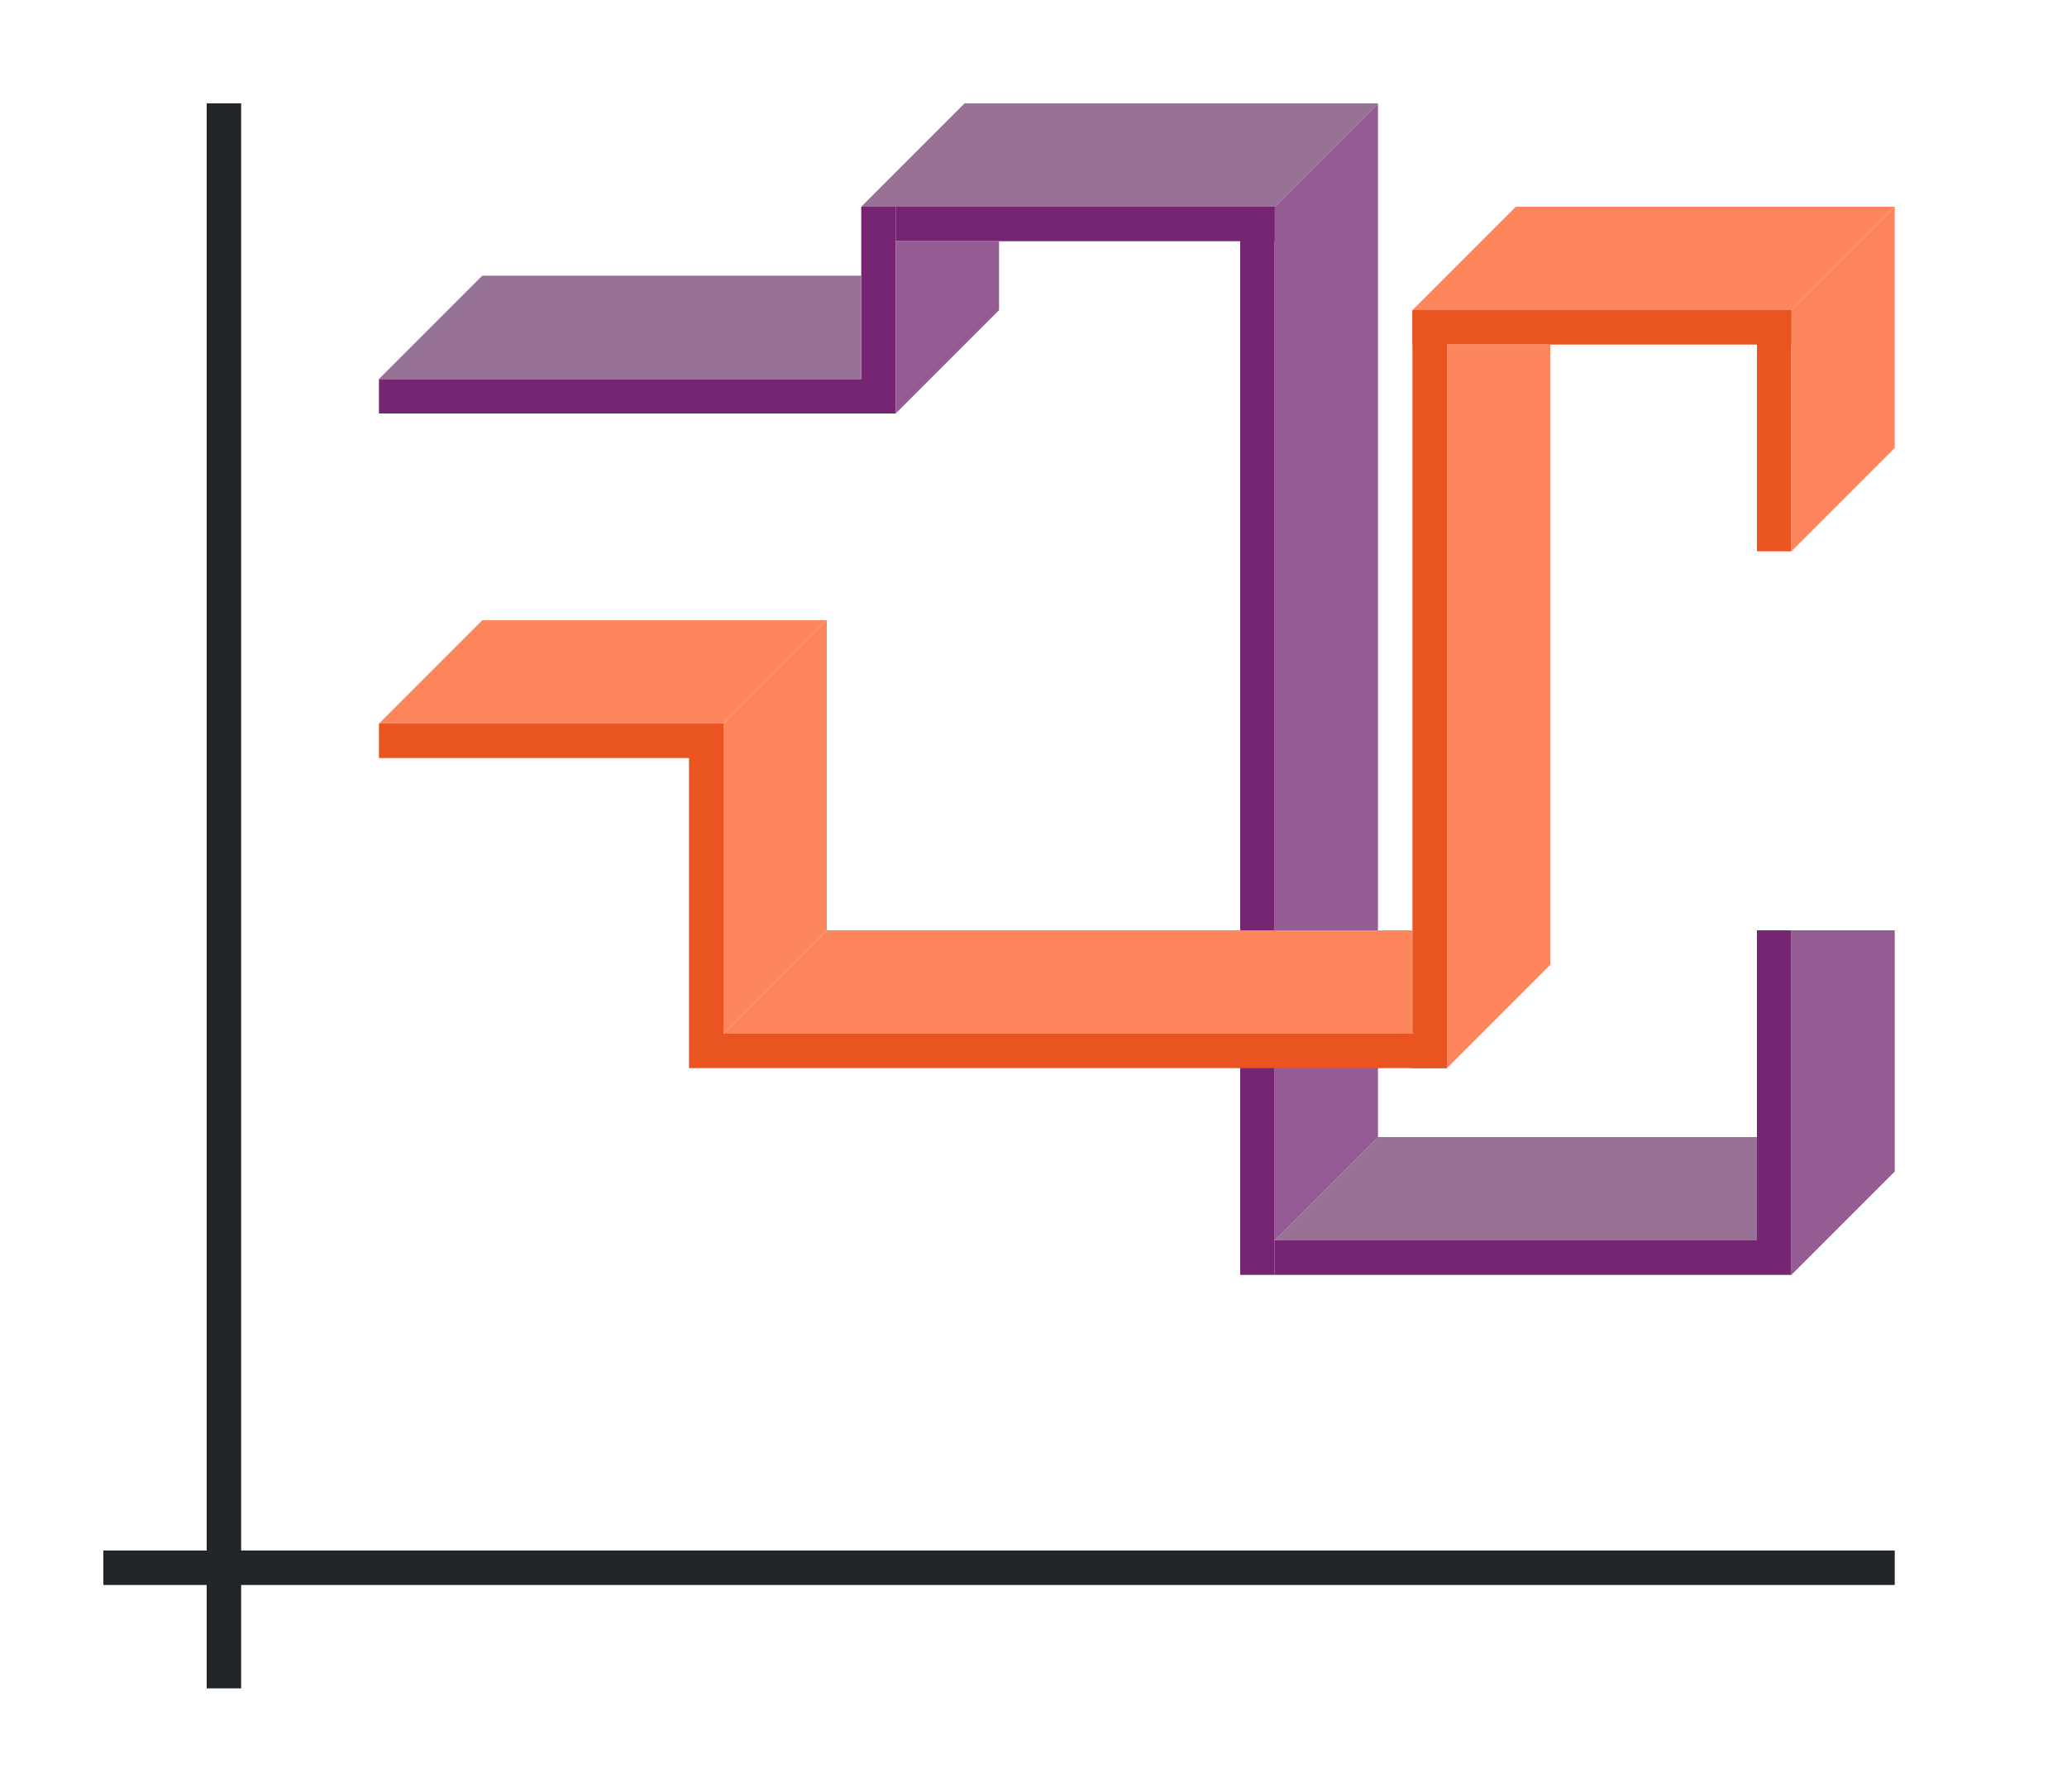 <svg height="52" width="60" xmlns="http://www.w3.org/2000/svg"><path d="M0 0h60v52H0z" fill="#fff"/><path d="M3 45h52v1H3z" fill="#232629"/><path d="M6 3h1v46H6z" fill="#232629"/><g fill="#762572"><path d="M11 11h15v1H11zM25 6h1v5h-1zM36 6h1v31h-1z"/><path d="M26 6h12v1H26zM37 36h15v1H37zM51 27h1v9h-1z"/></g><g fill="#e95420"><path d="M11 21h10v1H11zM20 22h1v9h-1zM41 9h11v1H41z"/><path d="M51 9h1v7h-1z"/></g><g fill-rule="evenodd"><path d="M51 36H37l3-3h11z" fill="#987197"/><path d="M42 10v21l3-3V10z" fill="#fe865c"/><path d="M37 6v30l3-3V3z" fill="#945c93"/><path d="M41 30H21l3-3h17z" fill="#fe865c"/><path d="M21 21v9l3-3v-9zM52 9v7l3-3V6z" fill="#fe865c"/><path d="M37 6H25l3-3h12zM25 11H11l3-3h11z" fill="#987197"/><path d="M26 7v5l3-3V7zM52 27v10l3-3v-7z" fill="#945c93"/><g fill="#fe865c"><path d="M21 21H11l3-3h10zM52 9H41l3-3h11z"/></g></g><g fill="#e95420"><path d="M21 30h21v1H21z"/><path d="M41 9h1v22h-1z"/></g></svg>